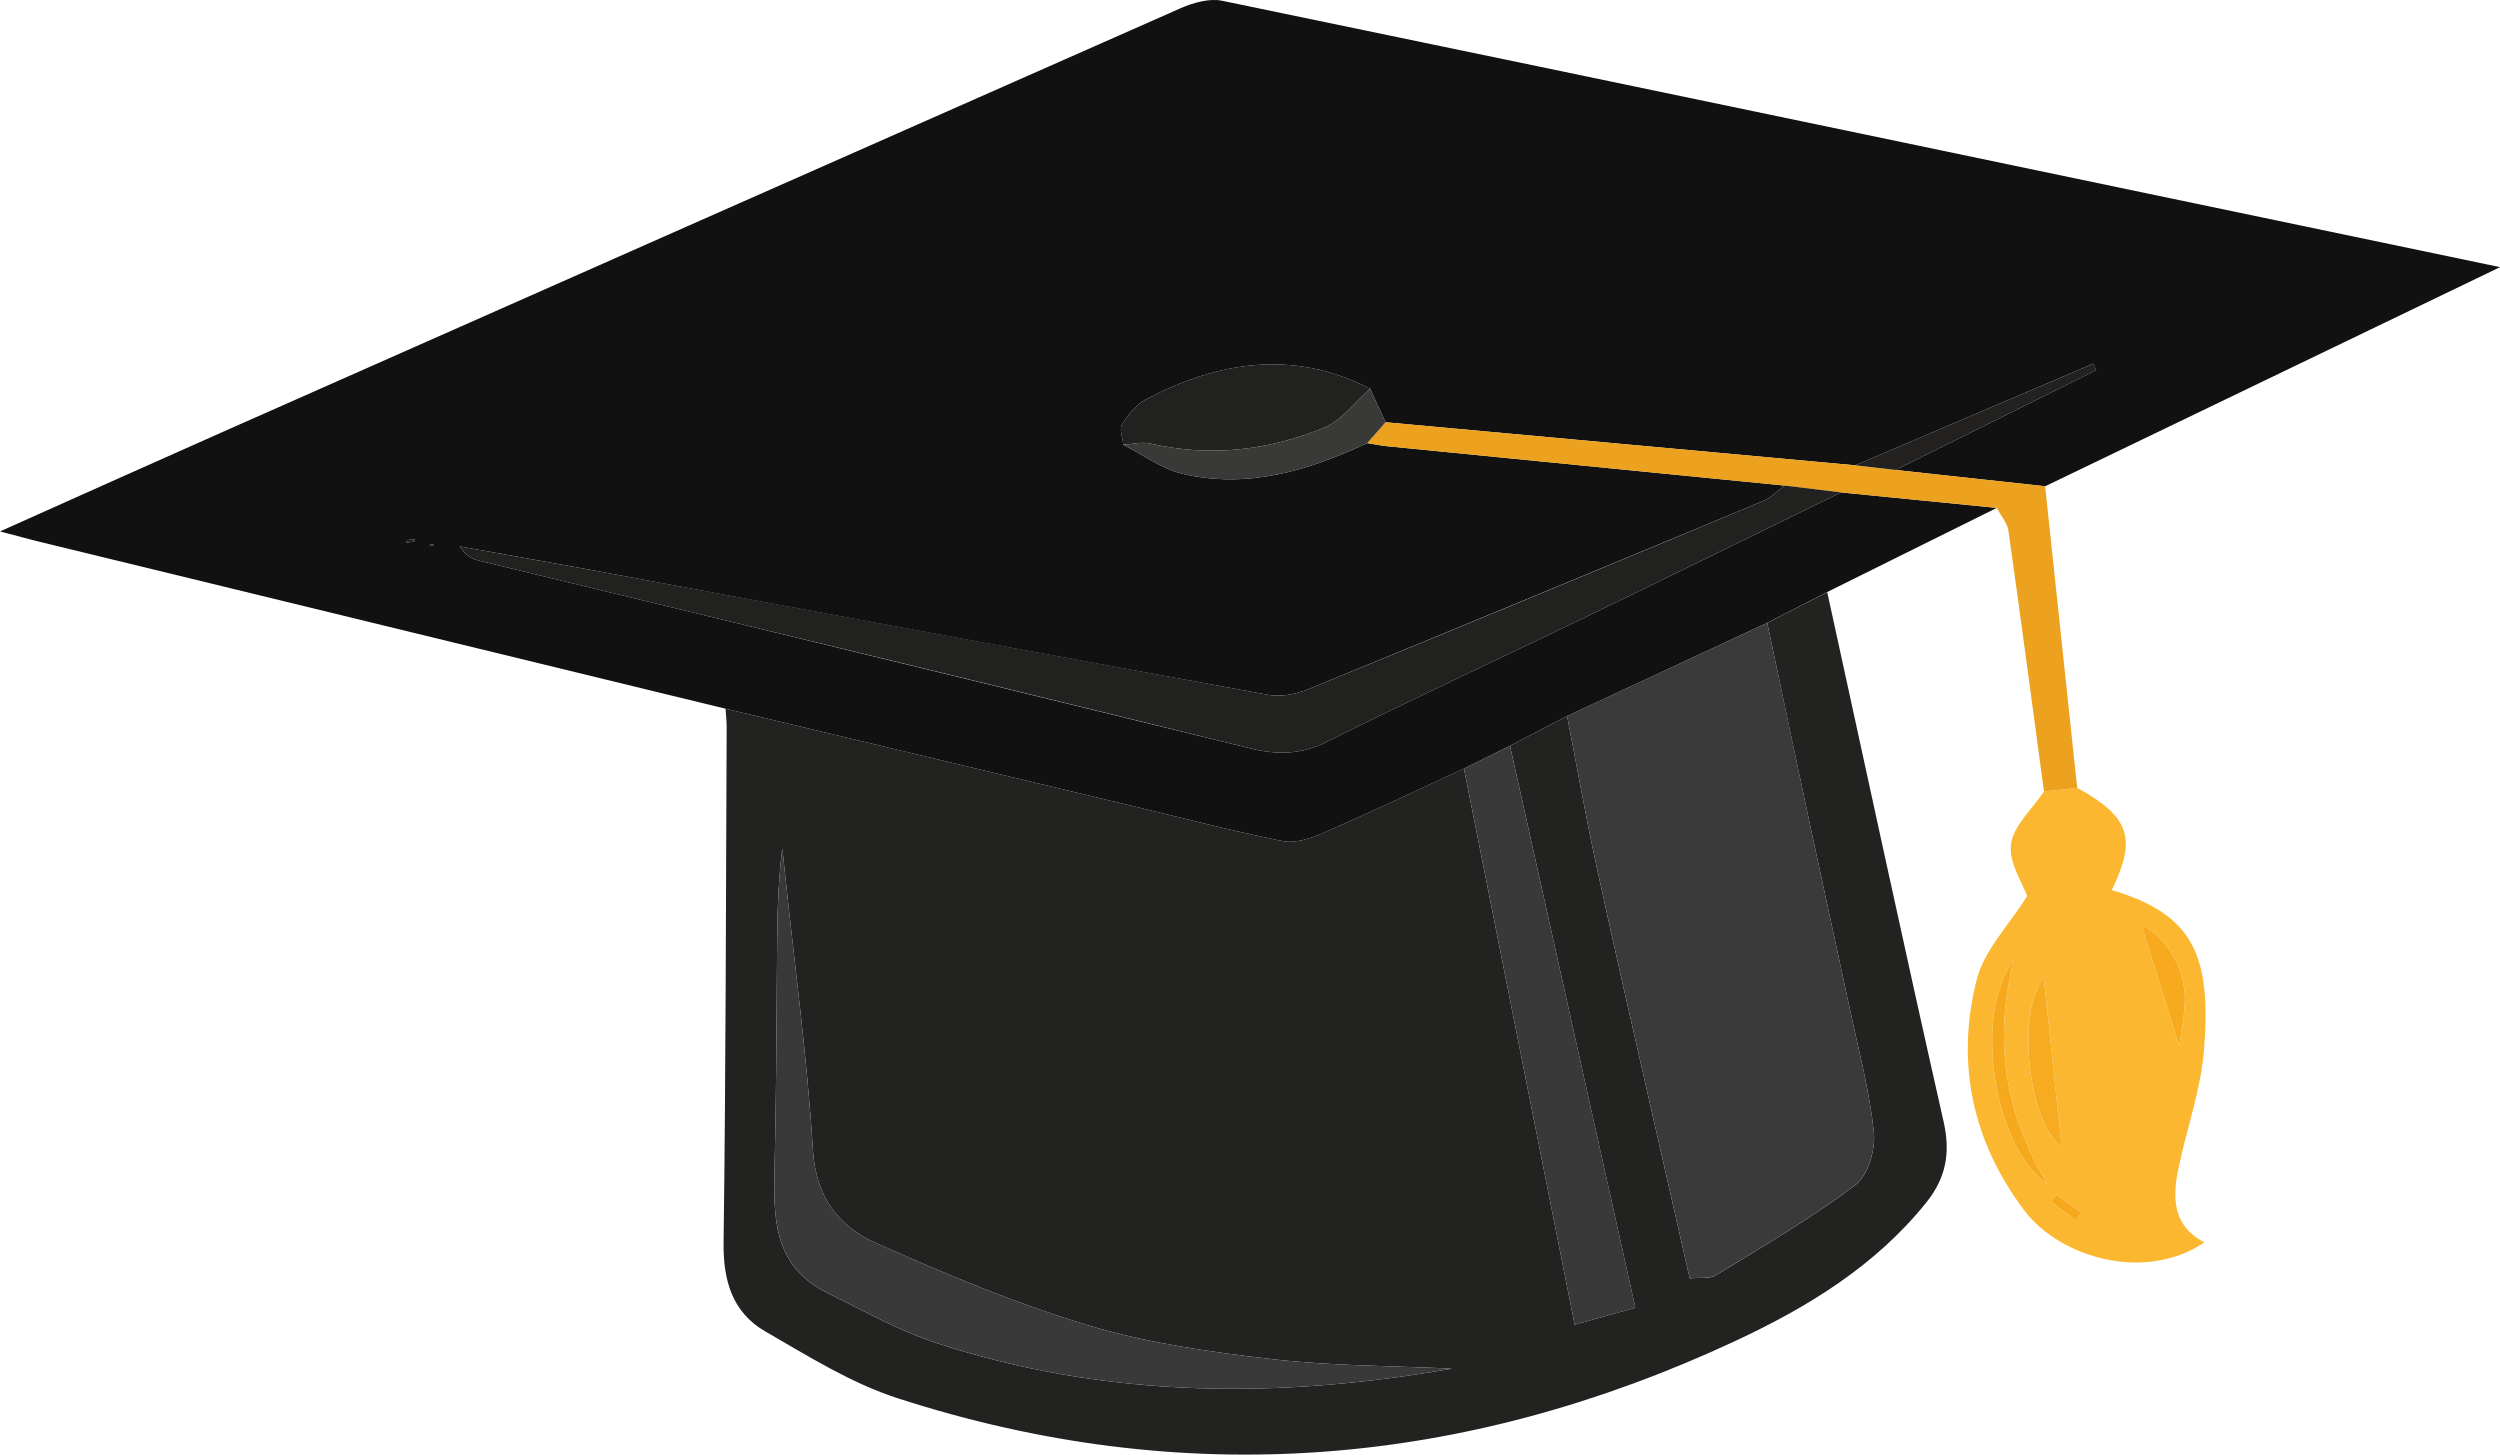 <svg id="svg2" xmlns="http://www.w3.org/2000/svg" viewBox="0 0 1955.95 1138.07"><defs><style>.cls-1{fill:#111;}.cls-2{fill:#222221;}.cls-3{fill:#fbb72f;}.cls-4{fill:#eca21e;}.cls-5{fill:#3a3a3a;}.cls-6{fill:#21211f;}.cls-7{fill:#393939;}.cls-8{fill:#212120;}.cls-9{fill:#393938;}.cls-10{fill:#22211f;}.cls-11{fill:#f7a91e;}.cls-12{fill:#f7ab20;}.cls-13{fill:#f7aa1e;}</style></defs><path class="cls-1" d="M-63.35,443.19q-269-65.44-538-130.93c-8.15-2-16.24-4.26-29.64-7.79,60.4-27,116.17-52.09,172.09-76.87Q-83.36,61.22,292.36-104.71c10-4.4,22.61-8.07,32.74-6C656.75-42,988.24,27.35,1325,97.72L969.12,269.15,852,256.39l157.05-78.08-2.21-5.08L820.52,252.77l-367.47-33.7Q447,206,441,192.87c-60-30.84-118.39-21.58-175.37,8.28-7.71,4-14,12.21-18.77,19.82-2.27,3.6.51,10.39,1,15.73,15.36,7.76,29.94,18.84,46.23,22.68,51,12,98.63-2.5,144.63-24,5.35.84,10.68,2,16.07,2.49Q610,253.3,765.24,268.6c-5.44,4-10.33,9.39-16.39,11.91Q570.7,354.75,392.17,428.08c-9.45,3.86-21.25,6-31.1,4.24Q95.68,384-169.49,334.47c-33.84-6.26-67.73-12.15-101.6-18.22,3.91,6.77,9,9.69,14.44,11,70.11,17.12,140.3,33.93,210.43,51q196.81,47.82,393.54,96c21,5.19,39.74,4.89,60-5.25,66.62-33.33,134.25-64.61,201.32-97.05s133.87-65.32,200.8-98l121.78,12.14L798.59,351.89,751.65,376,595.06,448.92,550.41,472.2l-36,17.81c-36.47,16.81-72.74,34.08-109.55,50.12-10,4.35-22.34,8.66-32.33,6.65-41.71-8.39-82.92-19.22-124.32-29.12Zm-250-131.86c.07.62.13,1.24.2,1.86l6.88-.72c-.07-.62-.14-1.25-.2-1.87Zm22,3.44-3.56.08c.59.38,1.2,1.08,1.78,1.07S-291.92,315.2-291.33,314.77Z" transform="translate(630.99 111.29)"/><path class="cls-2" d="M550.41,472.2l44.65-23.28c7.52,38.67,14.38,77.48,22.7,116,13.54,62.58,28,125,42.15,187.41,10.19,45,20.5,90,31.1,136.56,7.38-.78,15.45.65,20.68-2.56,36.89-22.61,74.41-44.56,108.93-70.46,9.9-7.42,15.84-27.65,14.47-41.08-3.27-32.09-11.78-63.68-18.53-95.39-10-46.81-20.33-93.54-30.35-140.34q-17.43-81.49-34.56-163l46.94-24.09C828.8,490.14,858.52,628.5,889.7,766.53c5.52,24.42,1.63,44-13.55,62.93-40,49.83-93.06,82.08-149.59,108.45C514.05,1037,295.2,1055.14,71.21,982.63c-36.32-11.76-69.94-32.92-103.38-52.2C-58,915.54-65.28,890.7-64.88,860.69c1.79-134.5,1.81-269,2.41-403.52,0-4.66-.58-9.32-.88-14l311.52,74.47c41.4,9.9,82.61,20.73,124.32,29.12,10,2,22.34-2.3,32.33-6.65,36.81-16,73.08-33.31,109.55-50.12C543,633.79,571.66,777.57,601,925.11l47.49-13.22C615.32,763.09,582.87,617.65,550.41,472.2ZM505,959.5c-45.84-2.19-93.77-2-141.06-7.46-48.35-5.58-97.32-12.51-143.73-26.49C163.4,908.43,108.12,885.21,53.79,861,24.69,848,7.21,824.68,5,788.24.56,716.1-9.23,644.3-16.81,572.36q-1.05-10-2.11-20c-4.09,32-4,63.55-4.22,95.09-.41,50.92-.56,101.86-1.79,152.77-1,39.57-1.82,78.76,40.84,99.84,28.47,14.08,56.58,29.91,86.58,39.7C235.2,983,370.49,983.14,505,959.5Z" transform="translate(630.99 111.29)"/><path class="cls-3" d="M994.17,505.1c41.07,22.54,46.83,39.64,27,80,65,19.08,77.65,52.48,72.31,123.92-2.34,31.34-13.4,62-19.94,93.07-4.85,23.08-5.28,45.27,20.11,58.63-45.92,31.22-112.8,12.41-141.06-25.23-40.6-54-53.57-115.59-37-180.47,5.88-23,25.25-42.55,39.43-65.23-3.52-10.05-14.59-26.18-12.66-40.54,2-14.7,16.73-27.67,25.89-41.4Zm50.33,107.59-2.1-.84,2.06.89,29.6,94.32c1.39-10.47,3.84-22.3,4.35-34.23C1079.49,647.65,1063.57,620.27,1044.5,612.69ZM944.37,640.12c-32.2,42.46-15.08,146.61,26.42,174.89C938.74,761.91,928.22,705.28,944.37,640.12ZM968,653.49c-21.78,28.26-12.31,112,14.07,133.1Zm25.1,190.06,4.39-6.14-19.87-14.33-4.15,5.82Z" transform="translate(630.99 111.29)"/><path class="cls-4" d="M994.17,505.1l-26,2.8C959,439.94,950,372,940.38,304.06c-.89-6.29-6-12-9.15-18L809.45,274q-22.11-2.65-44.21-5.35Q610,253.26,454.77,237.88c-5.39-.54-10.72-1.65-16.07-2.49l14.35-16.32,367.47,33.69L852,256.39l117.09,12.76Z" transform="translate(630.99 111.29)"/><path class="cls-5" d="M751.65,376q17.26,81.52,34.56,163c10,46.8,20.39,93.53,30.35,140.34,6.75,31.71,15.26,63.3,18.53,95.39,1.37,13.43-4.57,33.66-14.47,41.08-34.52,25.9-72,47.85-108.93,70.46-5.23,3.21-13.3,1.78-20.68,2.56-10.6-46.54-20.91-91.54-31.1-136.56-14.15-62.45-28.61-124.83-42.15-187.41-8.32-38.49-15.18-77.3-22.7-116Z" transform="translate(630.99 111.29)"/><path class="cls-6" d="M765.24,268.6q22.1,2.68,44.21,5.35c-66.92,32.67-133.75,65.55-200.79,98S474,435.66,407.34,469c-20.28,10.14-39,10.44-60,5.25q-196.63-48.49-393.54-96c-70.13-17-140.32-33.85-210.43-51-5.46-1.33-10.53-4.25-14.44-11,33.87,6.07,67.76,12,101.6,18.22q265.25,49.06,530.56,97.85c9.85,1.8,21.65-.38,31.1-4.24Q570.78,355,748.85,280.51C754.91,278,759.8,272.64,765.24,268.6Z" transform="translate(630.99 111.29)"/><path class="cls-7" d="M550.41,472.2c32.46,145.45,64.91,290.89,98.12,439.69L601,925.11C571.66,777.57,543,633.79,514.37,490Z" transform="translate(630.99 111.29)"/><path class="cls-8" d="M247.84,236.7c-.49-5.34-3.27-12.13-1-15.73,4.8-7.61,11.06-15.79,18.77-19.82C322.59,171.29,381,162,441,192.86c-12,10.44-22.32,24.89-36.23,30.56-43.55,17.76-89.11,23.12-135.84,12.3C262.31,234.19,254.88,236.28,247.84,236.7Z" transform="translate(630.99 111.29)"/><path class="cls-9" d="M247.84,236.7c7-.42,14.47-2.51,21.07-1,46.73,10.82,92.29,5.46,135.84-12.3C418.66,217.75,429,203.3,441,192.86q6,13.11,12.07,26.21L438.7,235.39c-46,21.49-93.62,36-144.63,24C277.78,255.54,263.2,244.46,247.84,236.7Z" transform="translate(630.99 111.29)"/><path class="cls-10" d="M852,256.39l-31.51-3.63Q913.7,213,1006.87,173.23l2.21,5.08Z" transform="translate(630.99 111.29)"/><path class="cls-6" d="M-313.37,311.33l6.88-.73c.06.62.13,1.25.2,1.87l-6.88.72C-313.24,312.57-313.3,312-313.37,311.33Z" transform="translate(630.99 111.29)"/><path class="cls-6" d="M-291.33,314.78c-.59.42-1.18,1.13-1.78,1.14s-1.19-.69-1.78-1.07Z" transform="translate(630.99 111.29)"/><path class="cls-7" d="M505,959.5C370.49,983.14,235.2,983,102.49,939.73c-30-9.79-58.11-25.62-86.58-39.7-42.66-21.08-41.8-60.27-40.84-99.84,1.23-50.91,1.38-101.85,1.79-152.77.26-31.54.13-63.08,4.22-95.09q1.05,10,2.11,20C-9.23,644.3.56,716.1,5,788.24,7.21,824.68,24.69,848,53.79,861c54.33,24.22,109.61,47.44,166.45,64.56,46.41,14,95.38,20.91,143.73,26.49C411.26,957.5,459.19,957.31,505,959.5Z" transform="translate(630.99 111.29)"/><path class="cls-11" d="M944.37,640.12c-16.15,65.16-5.63,121.79,26.42,174.89C929.29,786.73,912.17,682.58,944.37,640.12Z" transform="translate(630.99 111.29)"/><path class="cls-12" d="M968,653.49l14.07,133.1C955.72,765.52,946.25,681.75,968,653.49Z" transform="translate(630.99 111.29)"/><path class="cls-13" d="M1044.5,612.69c19.07,7.58,35,35,33.91,60.14-.51,11.93-3,23.76-4.35,34.23l-29.6-94.32Z" transform="translate(630.99 111.29)"/><path class="cls-11" d="M993.13,843.55,973.5,828.9l4.15-5.82,19.87,14.33Z" transform="translate(630.99 111.29)"/><path class="cls-13" d="M1044.46,612.74l-2.06-.89,2.1.84Z" transform="translate(630.99 111.29)"/></svg>